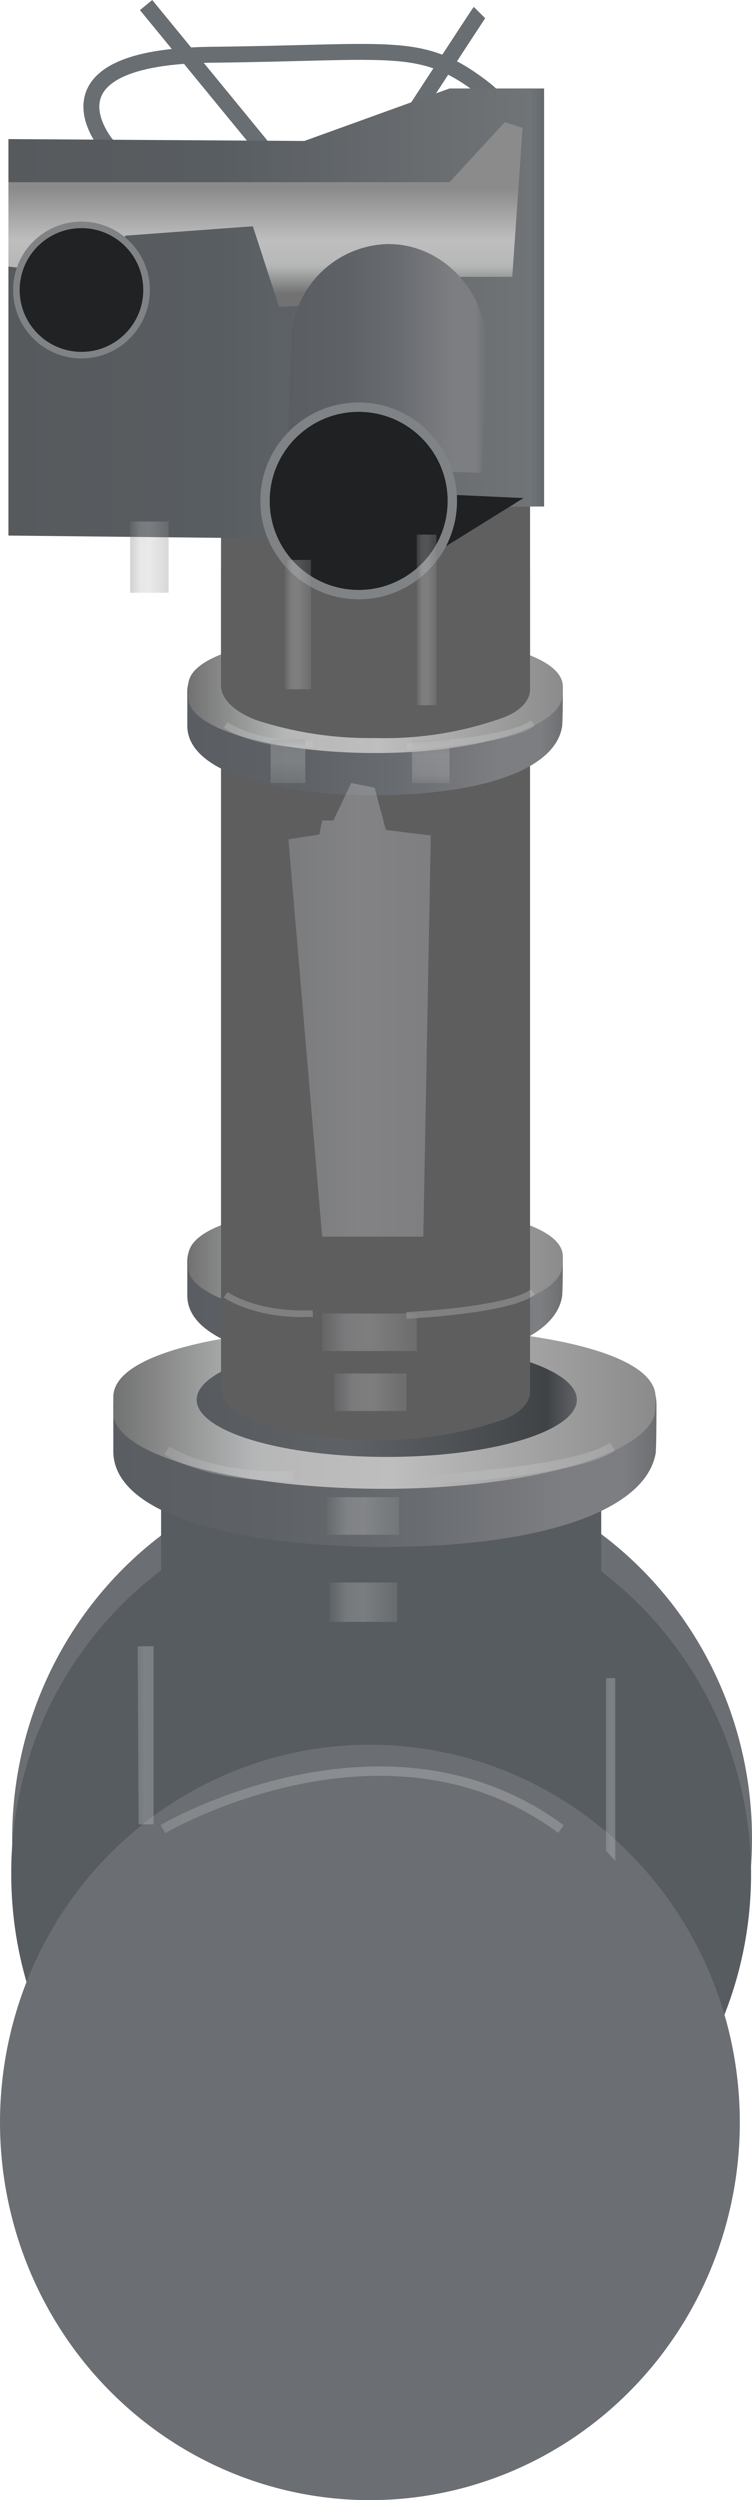 <?xml version="1.0" encoding="utf-8"?>
<svg id="b7da7383-0dbf-46e1-8171-5c752279cdc8" data-name="ab1b57a1-6a7c-4c37-bbb8-7e294de8eef7" xmlns="http://www.w3.org/2000/svg" xmlns:xlink="http://www.w3.org/1999/xlink" viewBox="0 0 80.3 266.74"><defs><linearGradient id="a56dd447-0e1a-4933-ab1f-8513e24af9d7" x1="12" y1="-456.85" x2="70.06" y2="-456.85" gradientTransform="matrix(1, 0, 0, -1, 0, -302.11)" gradientUnits="userSpaceOnUse"><stop offset="0" stop-color="#5a5e63"/><stop offset="0.29" stop-color="#5e6266"/><stop offset="0.57" stop-color="#696d72"/><stop offset="0.59" stop-color="#6b6e73"/><stop offset="0.83" stop-color="#7d7e81"/><stop offset="0.94" stop-color="#7d7e81"/><stop offset="1" stop-color="#6d6f71"/></linearGradient><linearGradient id="fc05a656-25a5-46cd-89fc-3218efd3fbbf" x1="12.1" y1="-452.26" x2="70" y2="-452.26" gradientTransform="matrix(1, 0, 0, -1, 0, -302.11)" gradientUnits="userSpaceOnUse"><stop offset="0" stop-color="#717271"/><stop offset="0.26" stop-color="#b5b6b7"/><stop offset="0.33" stop-color="#bab9b9"/><stop offset="0.51" stop-color="#bfbebf"/><stop offset="1" stop-color="#8b8b8b"/></linearGradient><linearGradient id="bd575ed8-b7af-43aa-a752-787e45b0122c" x1="21" y1="-451.41" x2="61.6" y2="-451.41" gradientTransform="matrix(1, 0, 0, -1, 0, -302.07)" gradientUnits="userSpaceOnUse"><stop offset="0" stop-color="#575a5f"/><stop offset="0.4" stop-color="#5e6266"/><stop offset="0.92" stop-color="#404346"/><stop offset="1" stop-color="#606264"/></linearGradient><linearGradient id="b52debbb-3699-4f04-a522-2a49e9252f61" x1="20.06" y1="-440.29" x2="60.16" y2="-440.29" xlink:href="#a56dd447-0e1a-4933-ab1f-8513e24af9d7"/><linearGradient id="be4bd09c-02e1-4ae1-b719-aa533cfa7699" x1="20.15" y1="-436.91" x2="60.09" y2="-436.91" xlink:href="#fc05a656-25a5-46cd-89fc-3218efd3fbbf"/><linearGradient id="f44e2414-fcfa-4374-86de-f1d3f920467c" x1="20.06" y1="-379.49" x2="60.16" y2="-379.49" xlink:href="#a56dd447-0e1a-4933-ab1f-8513e24af9d7"/><linearGradient id="ae876203-dcdb-428f-86b3-eef448ac452b" x1="20.15" y1="-376.06" x2="60.09" y2="-376.06" xlink:href="#fc05a656-25a5-46cd-89fc-3218efd3fbbf"/><linearGradient id="acb50f4c-bb7c-4d70-91d3-be3dca14b147" x1="17.5" y1="-458.22" x2="31.27" y2="-458.22" gradientTransform="matrix(1, 0, 0, -1, 0, -302.11)" gradientUnits="userSpaceOnUse"><stop offset="0" stop-color="#b5b7b8"/><stop offset="0.49" stop-color="#cccdcf"/><stop offset="1" stop-color="#c5c7c8"/></linearGradient><linearGradient id="adae5eab-c99b-4f28-8f48-a0f232118b42" x1="45.77" y1="-458.21" x2="65.67" y2="-458.21" xlink:href="#acb50f4c-bb7c-4d70-91d3-be3dca14b147"/><linearGradient id="ae8add34-6d26-4876-951e-b4c423c4bb3d" x1="55.8" y1="-333.81" x2="58.08" y2="-333.81" gradientTransform="matrix(1, 0, 0, -1, 0, -302.07)" gradientUnits="userSpaceOnUse"><stop offset="0" stop-color="#676b6f"/><stop offset="0.58" stop-color="#6d7276"/><stop offset="1" stop-color="#63676b"/></linearGradient><linearGradient id="ece22cb8-2a29-46e6-b243-5d6f97dc1b2b" x1="0.9" y1="236.49" x2="56.8" y2="236.49" gradientTransform="matrix(1, 0, 0, -1, 0, 269.93)" gradientUnits="userSpaceOnUse"><stop offset="0" stop-color="#575a5d"/><stop offset="0.4" stop-color="#585d61"/><stop offset="1" stop-color="#717477"/></linearGradient><linearGradient id="b2639d01-9842-4542-b0e9-f3c7baf711e9" x1="28.35" y1="-333.39" x2="28.35" y2="-322.21" gradientTransform="matrix(1, 0, 0, -1, 0, -302.07)" xlink:href="#fc05a656-25a5-46cd-89fc-3218efd3fbbf"/><linearGradient id="a2ed54f8-92d3-48df-8c22-c33fef0715dd" x1="30.56" y1="-340.31" x2="52.03" y2="-340.31" xlink:href="#a56dd447-0e1a-4933-ab1f-8513e24af9d7"/><linearGradient id="bf9ecbfa-30b0-4852-ac90-1a59ba82f504" x1="17.15" y1="-494.09" x2="60.2" y2="-494.09" xlink:href="#acb50f4c-bb7c-4d70-91d3-be3dca14b147"/><linearGradient id="ea3331d6-9504-40f2-9e8e-ac829ced1d9a" x1="64.72" y1="-490.86" x2="65.72" y2="-490.86" gradientTransform="matrix(1, 0, 0, -1, 0, -302.07)" xlink:href="#acb50f4c-bb7c-4d70-91d3-be3dca14b147"/><linearGradient id="fc792b3e-0239-41b9-b739-6859068e2c90" x1="14.7" y1="-487.21" x2="16.39" y2="-487.21" gradientTransform="matrix(1, 0, 0, -1, 0, -302.07)" xlink:href="#acb50f4c-bb7c-4d70-91d3-be3dca14b147"/><linearGradient id="b567ef33-a7c4-4131-a34f-6d094356fccd" x1="35.21" y1="-473.01" x2="42.39" y2="-473.01" gradientTransform="matrix(1, 0, 0, -1, 0, -302.07)" xlink:href="#fc05a656-25a5-46cd-89fc-3218efd3fbbf"/><linearGradient id="b4cd788f-ca5f-4a36-a24f-f2ac8a29dca9" x1="34.93" y1="-463.81" x2="42.66" y2="-463.81" gradientTransform="matrix(1, 0, 0, -1, 0, -302.07)" xlink:href="#fc05a656-25a5-46cd-89fc-3218efd3fbbf"/><linearGradient id="e0d6915b-2787-437e-b3f2-77057d6425c8" x1="35.65" y1="-450.61" x2="43.38" y2="-450.61" gradientTransform="matrix(1, 0, 0, -1, 0, -302.07)" xlink:href="#fc05a656-25a5-46cd-89fc-3218efd3fbbf"/><linearGradient id="bc4ed372-738b-4254-bfa6-7b3f8635f08f" x1="34.36" y1="-444.21" x2="44.48" y2="-444.21" gradientTransform="matrix(1, 0, 0, -1, 0, -302.07)" xlink:href="#fc05a656-25a5-46cd-89fc-3218efd3fbbf"/><linearGradient id="fc07d481-acc9-4982-8c2e-2b2dd3cc82dc" x1="13.89" y1="-361.51" x2="17.98" y2="-361.51" gradientTransform="matrix(1, 0, 0, -1, 0, -302.07)" xlink:href="#fc05a656-25a5-46cd-89fc-3218efd3fbbf"/><linearGradient id="b88d12cd-a4ad-4a27-915c-69cd89e05edb" x1="44.48" y1="-368.21" x2="46.62" y2="-368.21" gradientTransform="matrix(1, 0, 0, -1, 0, -302.07)" xlink:href="#fc05a656-25a5-46cd-89fc-3218efd3fbbf"/><linearGradient id="bbaec45f-d470-49fc-b405-b570b0ee5d6d" x1="30.39" y1="-368.71" x2="33.15" y2="-368.71" gradientTransform="matrix(1, 0, 0, -1, 0, -302.07)" xlink:href="#fc05a656-25a5-46cd-89fc-3218efd3fbbf"/><linearGradient id="b0120705-a137-4faf-8643-8b0c75db0daf" x1="30.78" y1="-380.09" x2="30.73" y2="-386.33" gradientTransform="matrix(1, 0, 0, -1, 0, -302.07)" xlink:href="#fc05a656-25a5-46cd-89fc-3218efd3fbbf"/><linearGradient id="bc0e8714-a1f7-4df7-b43b-c4d4955cbc9c" x1="46" y1="-386.72" x2="46" y2="-378.77" gradientTransform="matrix(1, 0, 0, -1, 0, -302.07)" xlink:href="#fc05a656-25a5-46cd-89fc-3218efd3fbbf"/><linearGradient id="a5449d97-b9c2-4eef-ba16-ec1118ece0eb" x1="30.75" y1="-409.81" x2="45.95" y2="-409.81" gradientTransform="matrix(1, 0, 0, -1, 0, -302.07)" gradientUnits="userSpaceOnUse"><stop offset="0" stop-color="#b5b7b8"/><stop offset="0.49" stop-color="#cccdcf"/><stop offset="1" stop-color="#c1c1c3"/></linearGradient></defs><title>排水系统_阀门02</title><path d="M11.4,15.4S3.4,6,22.7,5.8,44.9,4.3,51.4,9.2s-.3,7.4-4.5,8.8-27.8,2.1-29.7,1.4S11.4,15.4,11.4,15.4Z" transform="translate(0 0.04)" style="fill:none;stroke:#686e72;stroke-miterlimit:10;stroke-width:1.7px"/><line x1="27.9" y1="15.54" x2="15.6" y2="0.54" style="fill:none;stroke:#686e72;stroke-miterlimit:10;stroke-width:1.7px"/><path d="M51.2,1.3c-.1.1-7.4,11.3-7.4,11.3" transform="translate(0 0.04)" style="fill:none;stroke:#686e72;stroke-miterlimit:10;stroke-width:1.7px"/><ellipse cx="40.8" cy="196.14" rx="39.5" ry="40.3" style="fill:#6b6e73"/><path com-has-ani="true" com-name="com_stroke" d="M64.2,167.6v-8h-47v7.9a40.45,40.45,0,0,0-16,32.4c0,22.3,17.7,40.3,39.5,40.3s39.5-18.1,39.5-40.3A40.83,40.83,0,0,0,64.2,167.6Z" transform="translate(0 0.04)" style="fill:#575c61"/><ellipse cx="39.5" cy="226.44" rx="39.5" ry="40.3" style="fill:#6b6e73"/><path d="M70.1,149.9c0,.4,0,4.8-.1,5.2-1.3,6.6-13.8,9.9-28.9,9.9-15.4,0-29-3.3-29-10.2v-5c0-7.2,12.9-5,29-5S70.1,142.7,70.1,149.9Z" transform="translate(0 0.04)" style="fill:url(#a56dd447-0e1a-4933-ab1f-8513e24af9d7)"/><path d="M70,149a12.1,12.1,0,0,1-.1,1.9c-1.3,4.4-13.8,7.9-28.9,7.9-15.4,0-28.9-3.5-28.9-8.1V149c0-4.8,12.9-7.5,28.9-7.5S70,144.2,70,149Z" transform="translate(0 0.04)" style="fill:url(#fc05a656-25a5-46cd-89fc-3218efd3fbbf)"/><ellipse cx="41.3" cy="149.34" rx="20.3" ry="6.1" style="fill:url(#bd575ed8-b7af-43aa-a752-787e45b0122c)"/><path d="M60.1,134.6c0,.3,0,3.5-.1,3.8-.9,4.8-9.5,7.2-20,7.2s-20-2.4-20-7.4v-3.6c0-5.2,8.9-3.6,20-3.6S60.1,129.4,60.1,134.6Z" transform="translate(0 0.04)" style="fill:url(#b52debbb-3699-4f04-a522-2a49e9252f61)"/><path d="M60.1,134a6.6,6.6,0,0,1-.1,1.4c-.9,3.2-9.5,5.7-19.9,5.7-10.6,0-20-2.6-20-5.9V134c0-3.5,8.9-5.5,19.9-5.5S60.1,130.5,60.1,134Z" transform="translate(0 0.04)" style="fill:url(#be4bd09c-02e1-4ae1-b719-aa533cfa7699)"/><path com-has-ani="true" com-name="com_stroke" d="M56.6,60.6l-33,.1V148c0,1.5,1.4,2.9,3.8,3.7a39.13,39.13,0,0,0,12.7,1.9,39.74,39.74,0,0,0,13.7-2.2c1.8-.7,2.8-1.8,2.8-3v-73h0Z" transform="translate(0 0.04)" style="fill:#5e5e5f"/><path d="M60.1,73.8c0,.3,0,3.5-.1,3.8-.9,4.8-9.5,7.2-20,7.2s-20-2.4-20-7.4V73.8c0-5.2,8.9-3.6,20-3.6S60.1,68.6,60.1,73.8Z" transform="translate(0 0.04)" style="fill:url(#f44e2414-fcfa-4374-86de-f1d3f920467c)"/><path d="M60.1,73.2a6.6,6.6,0,0,1-.1,1.4c-.9,3.2-9.5,5.7-19.9,5.7-10.6,0-20-2.5-20-5.9V73.1c0-3.5,8.9-5.5,19.9-5.5S60.1,69.7,60.1,73.2Z" transform="translate(0 0.04)" style="fill:url(#ae876203-dcdb-428f-86b3-eef448ac452b)"/><g style="opacity:0.32"><path d="M17.8,154.7s4.6,3.1,13.5,2.7" transform="translate(0 0.04)" style="fill:none;stroke-miterlimit:10;stroke:url(#acb50f4c-bb7c-4d70-91d3-be3dca14b147)"/><path d="M45.8,157.8s15.8-.8,19.6-3.5" transform="translate(0 0.04)" style="fill:none;stroke-miterlimit:10;stroke:url(#adae5eab-c99b-4f28-8f48-a0f232118b42)"/><path d="M24.1,138.1s3.2,2.3,9.3,2" transform="translate(0 0.04)" style="fill:none;stroke:#cacbcd;stroke-miterlimit:10;stroke-width:0.71px"/><path d="M43.4,140.3s10.9-.5,13.5-2.5" transform="translate(0 0.04)" style="fill:none;stroke:#cacbcd;stroke-miterlimit:10;stroke-width:0.71px"/><path d="M24.1,77.3s3.2,2.3,9.3,2" transform="translate(0 0.04)" style="fill:none;stroke:#c6c8c9;stroke-miterlimit:10;stroke-width:0.71px"/><path d="M43.4,79.6s10.9-.5,13.5-2.5" transform="translate(0 0.04)" style="fill:none;stroke:#c6c8c9;stroke-miterlimit:10;stroke-width:0.71px"/></g><path com-has-ani="true" com-name="com_stroke" d="M56.6,73.5c0,1.2-1,2.3-2.8,3a37.5,37.5,0,0,1-13.7,2.2,39.13,39.13,0,0,1-12.7-1.9c-2.4-.9-3.8-2.3-3.8-3.7V43.3l33-.1Z" transform="translate(0 0.04)" style="fill:#5f5f5f"/><rect x="55.8" y="9.44" width="2.3" height="44.6" style="fill:url(#ae8add34-6d26-4876-951e-b4c423c4bb3d)"/><polygon points="0.9 14.84 0.9 57.14 28.8 57.44 28.8 54.34 56.8 54.04 56.8 9.44 48 9.44 32.5 15.04 0.9 14.84" style="fill:url(#ece22cb8-2a29-46e6-b243-5d6f97dc1b2b)"/><polyline points="0.9 27.84 0.9 19.44 48 19.44 53.9 13.04 55.8 13.64 54.7 29.54 49.2 29.54 48.2 31.84 29.8 32.74 27 24.14 13.4 25.14 10.6 29.64 0.9 28.44" style="fill:url(#b2639d01-9842-4542-b0e9-f3c7baf711e9)"/><circle cx="8.7" cy="30.94" r="7.3" style="fill:#808386"/><circle cx="8.7" cy="30.94" r="6.6" style="fill:#212224"/><polygon points="47.2 58.54 55.9 53.14 47.2 52.74 47.2 58.54" style="fill:#1f2123"/><path d="M31.1,36.9l-.5,12.9,20.8.6L52,37.2C52,31,47.2,25.9,41.3,26h0A10.59,10.59,0,0,0,31.1,36.9Z" transform="translate(0 0.04)" style="fill:url(#a2ed54f8-92d3-48df-8c22-c33fef0715dd)"/><circle cx="38.3" cy="53.44" r="10.5" style="fill:#808386"/><circle cx="38.3" cy="53.44" r="9.5" style="fill:#1f2123"/><g style="opacity:0.33"><path d="M17.4,195.1s23.7-13.9,42.5,0" transform="translate(0 0.04)" style="fill:none;stroke-miterlimit:10;stroke:url(#bf9ecbfa-30b0-4852-ac90-1a59ba82f504)"/><polygon points="65.7 198.54 65.7 179.04 64.7 179.04 64.7 197.44 65.7 198.54" style="fill:url(#ea3331d6-9504-40f2-9e8e-ac829ced1d9a)"/><polygon points="16.4 194.64 16.4 175.64 14.7 175.64 14.8 194.64 16.4 194.64" style="fill:url(#fc792b3e-0239-41b9-b739-6859068e2c90)"/><rect x="35.2" y="168.84" width="7.2" height="4.2" style="fill:url(#b567ef33-a7c4-4131-a34f-6d094356fccd)"/><rect x="34.9" y="159.74" width="7.7" height="4" style="fill:url(#b4cd788f-ca5f-4a36-a24f-f2ac8a29dca9)"/><rect x="35.7" y="146.54" width="7.7" height="4" style="fill:url(#e0d6915b-2787-437e-b3f2-77057d6425c8)"/><rect x="34.4" y="140.14" width="10.1" height="4" style="fill:url(#bc4ed372-738b-4254-bfa6-7b3f8635f08f)"/><rect x="13.9" y="55.64" width="4.1" height="7.6" style="fill:url(#fc07d481-acc9-4982-8c2e-2b2dd3cc82dc)"/><rect x="44.5" y="57.04" width="2.1" height="18.2" style="fill:url(#b88d12cd-a4ad-4a27-915c-69cd89e05edb)"/><rect x="30.4" y="59.74" width="2.8" height="13.8" style="fill:url(#bbaec45f-d470-49fc-b405-b570b0ee5d6d)"/><rect x="28.9" y="78.94" width="3.7" height="4.6" style="fill:url(#b0120705-a137-4faf-8643-8b0c75db0daf)"/><rect x="44" y="78.94" width="4" height="4.6" style="fill:url(#bc0e8714-a1f7-4df7-b43b-c4d4955cbc9c)"/><polygon points="37.5 83.54 40 84.04 41.2 88.54 46 89.14 45.2 131.94 34.4 131.94 30.8 89.54 34.1 89.04 34.4 87.54 35.6 87.54 37.5 83.54" style="fill:url(#a5449d97-b9c2-4eef-ba16-ec1118ece0eb)"/></g></svg>